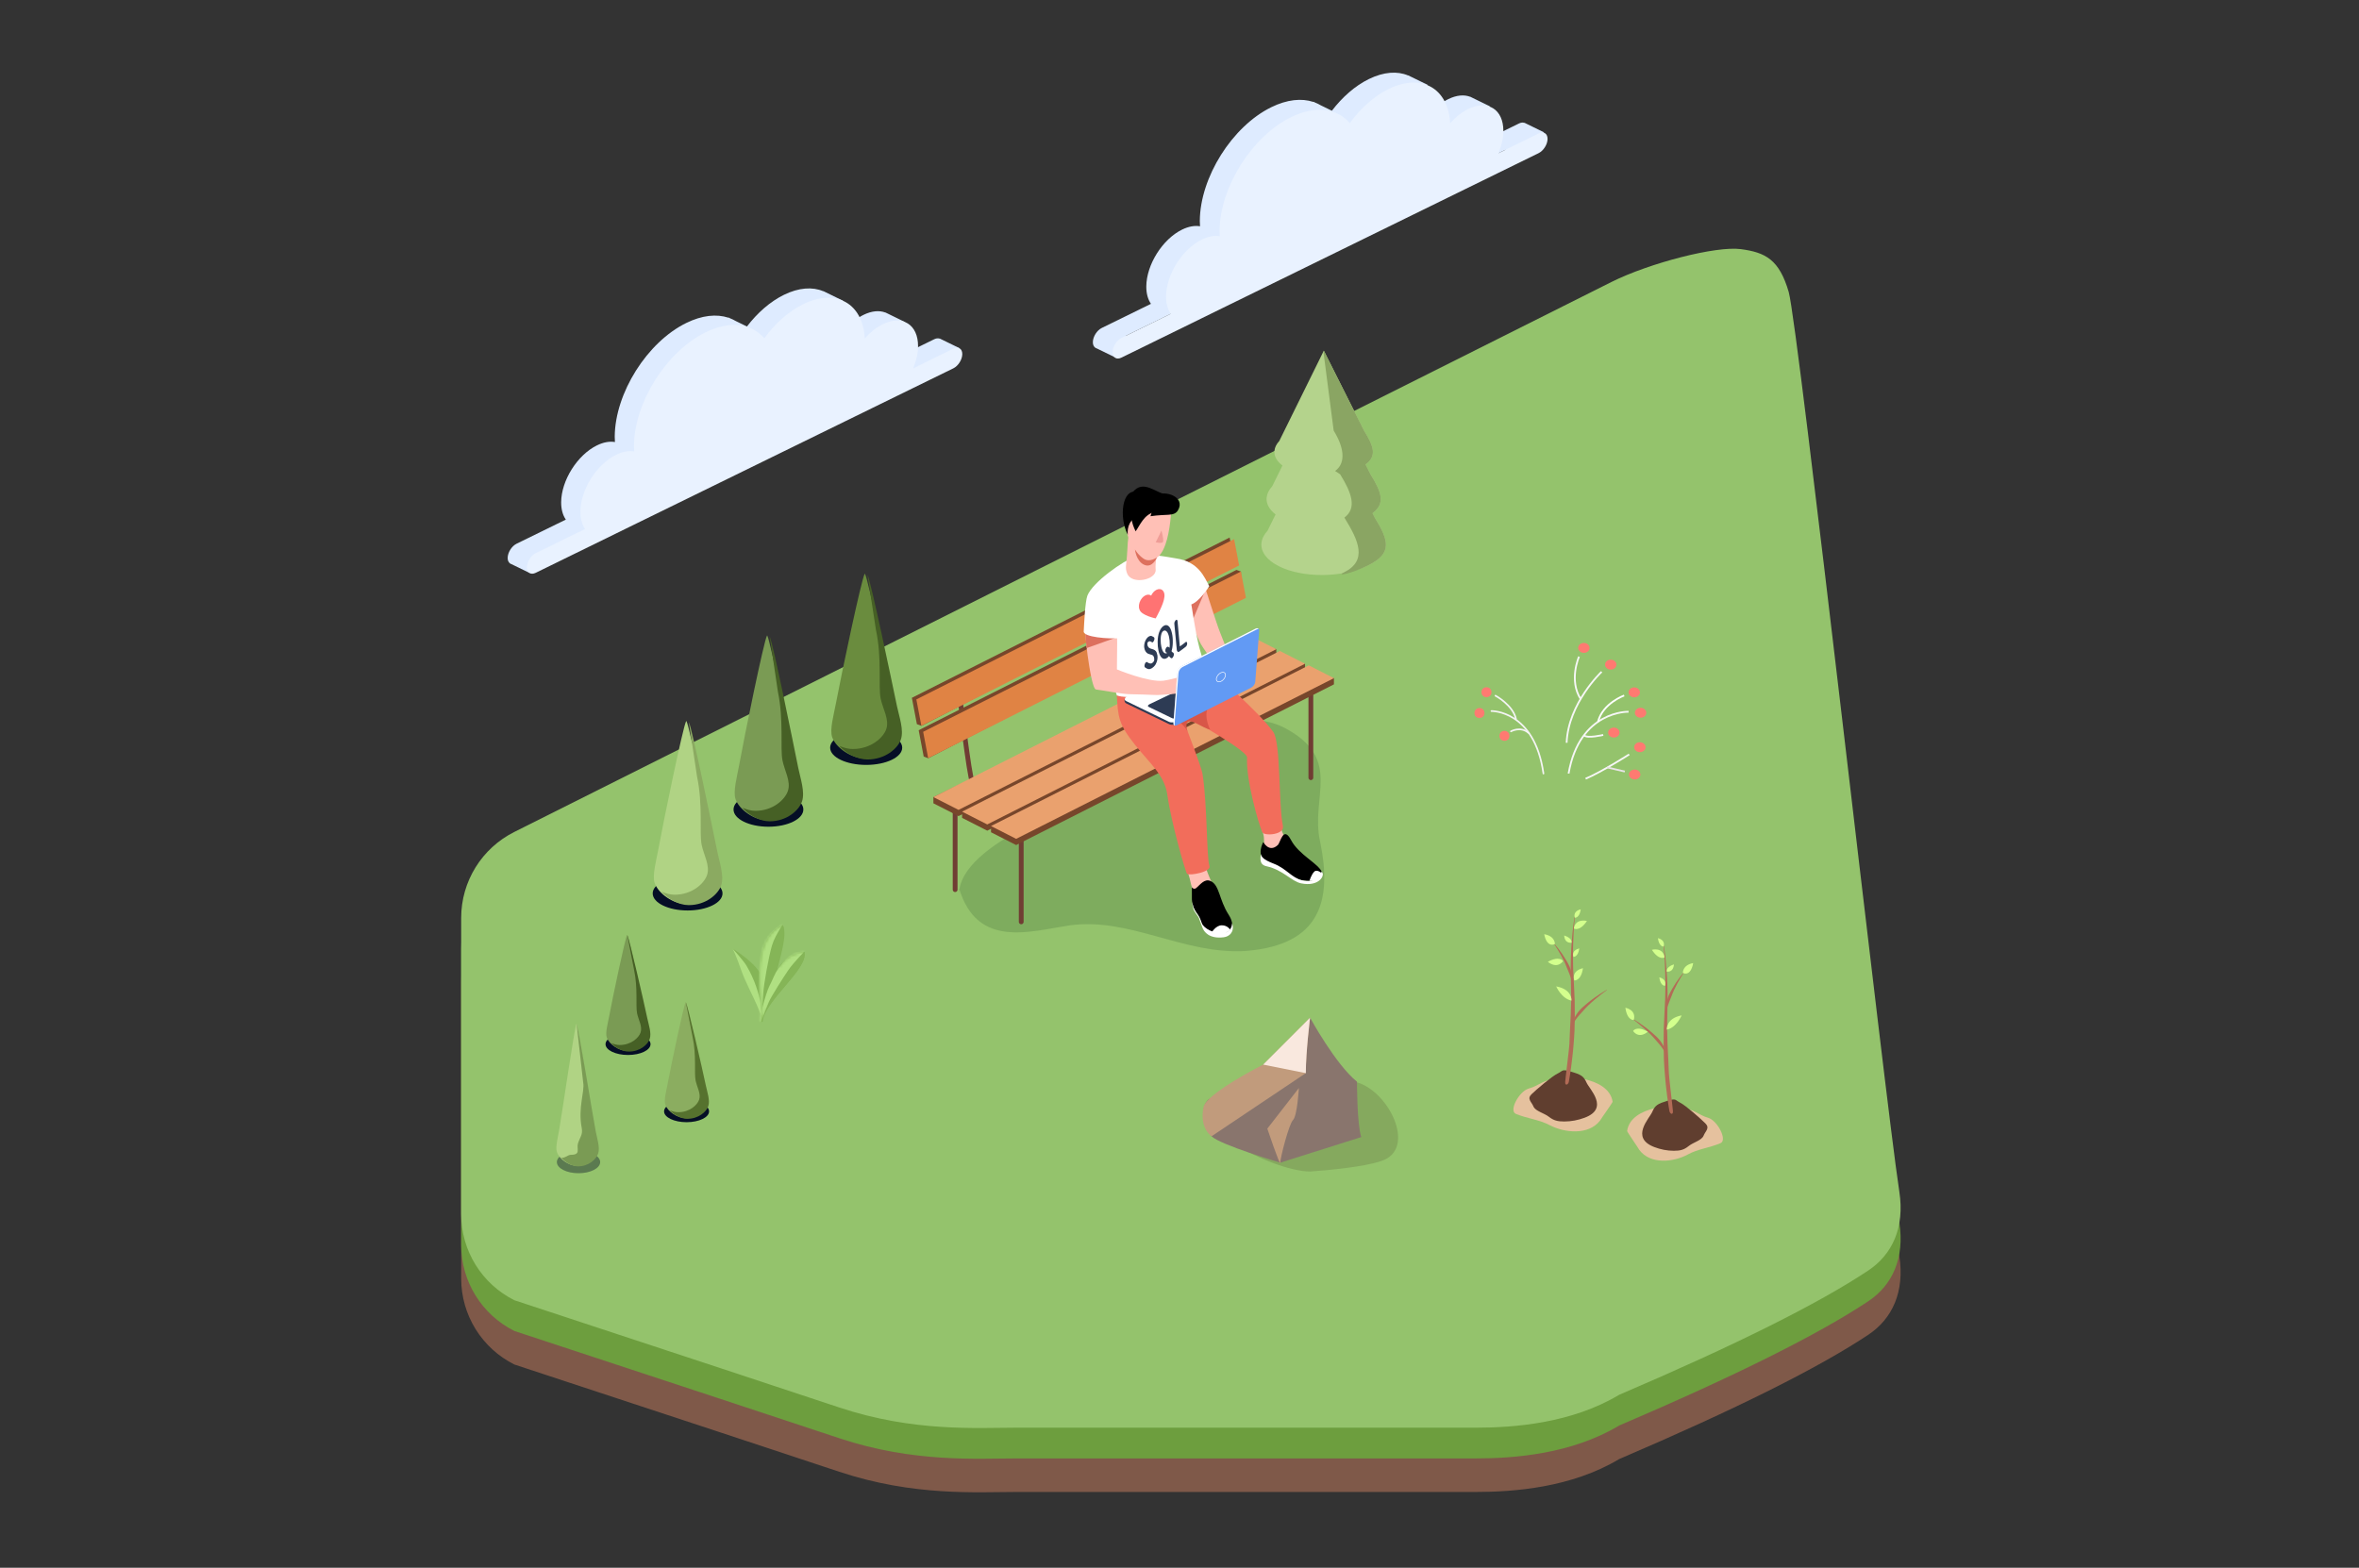 <?xml version="1.0" encoding="UTF-8"?>
<svg width="844px" height="561px" viewBox="0 0 844 561" version="1.1" xmlns="http://www.w3.org/2000/svg" xmlns:xlink="http://www.w3.org/1999/xlink">
    <rect x="0" y="0" width="844" height="561" fill="#333333" stroke="none"/>
    <!-- Generator: Sketch 49.3 (51167) - http://www.bohemiancoding.com/sketch -->
    <title>alert</title>
    <desc>Создано с помощью Sketch.</desc>
    <defs>
        <path d="M16.104,9.602 C11.52,10.278 8.522,12.444 6.398,16.03 C8.224,8.889 9.902,2.941 8.386,0.042 C-3.906,5.861 1.237,25.24 0.673,34.695 L0.938,34.723 C1.788,26.907 17.699,15.721 16.104,9.602 Z" id="path-1"></path>
        <path d="M16.104,9.602 C11.52,10.278 8.522,12.444 6.398,16.03 C8.224,8.889 9.902,2.941 8.386,0.042 C-3.906,5.861 1.237,25.24 0.673,34.695 L0.938,34.723 C1.788,26.907 17.699,15.721 16.104,9.602 Z" id="path-3"></path>
    </defs>
    <g id="alert" stroke="none" stroke-width="1" fill="none" fill-rule="evenodd">
        <g id="Layer_3" transform="translate(165, 26)">
            <path d="M457.831,86.147 C448.97,84.968 425.224,91.076 411.514,97.918 L19.051,294.681 C7.376,300.508 0,312.42 0,325.451 L0,431.514 C0,444.544 7.376,456.454 19.051,462.282 C78.83,481.971 117.58,494.763 135.302,500.659 C161.884,509.504 184.668,507.883 198.38,507.883 L362.911,507.883 C376.621,507.883 397.19,506.367 414.326,496.101 C455.932,478.306 485.64,463.479 503.448,451.622 C511.962,445.954 516.524,436.335 514.54,423.417 C509.255,389.006 478.348,113.068 474.962,101.477 C471.575,89.887 466.692,87.326 457.831,86.147 Z" id="Shape-Copy-4" fill="#7F5949" fill-rule="nonzero"></path>
            <path d="M457.831,74.147 C448.97,72.968 425.224,79.076 411.514,85.918 L19.051,282.681 C7.376,288.508 0,300.42 0,313.451 L0,419.514 C0,432.544 7.376,444.454 19.051,450.282 C78.83,469.971 117.58,482.763 135.302,488.659 C161.884,497.504 184.668,495.883 198.38,495.883 L362.911,495.883 C376.621,495.883 397.19,494.367 414.326,484.101 C455.932,466.306 485.64,451.479 503.448,439.622 C511.962,433.954 516.524,424.335 514.54,411.417 C509.255,377.006 478.348,101.068 474.962,89.477 C471.575,77.887 466.692,75.326 457.831,74.147 Z" id="Shape-Copy-3" fill="#6D9E3E" fill-rule="nonzero"></path>
            <path d="M457.831,63.147 C448.97,61.968 425.224,68.076 411.514,74.918 L19.051,271.681 C7.376,277.508 0,289.42 0,302.451 L0,408.514 C0,421.544 7.376,433.454 19.051,439.282 C78.83,458.971 117.58,471.763 135.302,477.659 C161.884,486.504 184.668,484.883 198.38,484.883 L362.911,484.883 C376.621,484.883 397.19,483.367 414.326,473.101 C455.932,455.306 485.64,440.479 503.448,428.622 C511.962,422.954 516.524,413.335 514.54,400.417 C509.255,366.006 478.348,90.068 474.962,78.477 C471.575,66.887 466.692,64.326 457.831,63.147 Z" id="Shape" fill="#94C36C" fill-rule="nonzero"></path>
            <g id="Group" transform="translate(376, 299)" fill-rule="nonzero">
                <path d="M25.942,61.181 C30.431,62.19 35.268,64.544 35.959,69.249 C35.959,69.587 31.814,75.303 31.469,75.974 C27.324,81.354 18.688,80.346 13.507,77.656 C9.707,75.639 5.562,75.302 1.417,73.621 C-1.346,72.612 2.454,65.551 5.907,64.543 C9.707,63.533 11.779,60.844 15.579,61.516" id="Shape" fill="#E5C19E"></path>
                <path d="M25.943,74.966 C23.596,75.844 21.107,76.312 18.688,76.312 C16.27,76.312 14.888,75.974 13.162,74.63 C11.435,73.285 8.326,72.613 7.634,70.932 C6.944,69.25 5.217,68.241 6.944,66.56 C8.67,64.879 14.198,60.172 16.27,59.163 C18.343,58.153 17.651,57.482 21.105,58.49 C24.56,59.499 25.595,60.046 26.631,62.4 C27.668,64.754 34.922,71.604 25.943,74.966 Z" id="Shape" fill="#603E2F"></path>
                <path d="M22.301,3.249 C22.301,3.249 22.148,4.163 21.949,5.776 C21.85,6.581 21.73,7.559 21.628,8.684 C21.505,9.808 21.404,11.079 21.305,12.467 C21.184,13.854 21.135,15.361 21.053,16.953 C21.004,17.75 20.995,18.569 20.989,19.406 C20.978,20.245 20.968,21.101 20.958,21.97 C20.959,23.711 21.027,25.51 21.06,27.339 C21.085,29.158 21.112,31.005 21.138,32.853 C21.085,34.691 21.031,36.532 20.978,38.342 C20.885,40.158 20.793,41.942 20.706,43.671 C20.64,45.4 20.536,47.071 20.495,48.659 C20.434,50.247 19.01,61.337 18.989,62.147 C18.86,63.786 20.285,63.155 20.356,61.75 C20.441,61.321 20.535,60.691 20.67,59.888 C20.809,59.087 20.95,58.111 21.102,56.989 C21.254,55.869 21.423,54.602 21.563,53.219 C21.711,51.834 21.883,50.336 21.995,48.745 C22.121,47.155 22.253,45.479 22.322,43.74 C22.362,41.999 22.429,40.203 22.432,38.373 C22.415,36.539 22.397,34.677 22.381,32.815 C22.295,30.962 22.211,29.108 22.126,27.282 C22.037,25.471 21.912,23.687 21.856,21.957 C21.834,20.227 21.767,18.554 21.785,16.967 C21.8,15.38 21.782,13.879 21.846,12.493 C21.886,11.107 21.933,9.837 22.009,8.713 C22.066,7.587 22.142,6.608 22.209,5.801 C22.338,4.189 22.452,3.27 22.452,3.27 C22.457,3.228 22.426,3.191 22.384,3.186 C22.345,3.181 22.308,3.211 22.301,3.249 Z" id="Shape" fill="#B26B56"></path>
                <path d="M33.914,29.282 C33.914,29.282 33.023,29.904 31.745,30.91 C30.473,31.922 28.785,33.28 27.241,34.782 C26.858,35.16 26.469,35.532 26.12,35.929 C25.761,36.317 25.408,36.694 25.088,37.077 C24.739,37.437 24.433,37.804 24.129,38.143 C23.813,38.475 23.562,38.818 23.31,39.125 C23.047,39.428 22.852,39.729 22.669,39.997 C22.478,40.26 22.314,40.494 22.214,40.703 C21.994,41.113 21.845,41.356 21.845,41.356 L21.841,41.364 C21.825,41.387 21.794,41.395 21.77,41.381 C21.753,41.37 21.744,41.35 21.746,41.33 C21.746,41.33 21.781,41.059 21.881,40.572 C21.911,40.318 22.009,40.036 22.141,39.72 C22.268,39.399 22.406,39.028 22.63,38.672 C22.838,38.305 23.062,37.9 23.358,37.524 C23.635,37.129 23.947,36.728 24.306,36.353 C24.662,35.972 25.04,35.593 25.454,35.24 C25.855,34.873 26.276,34.52 26.698,34.168 C28.382,32.758 30.158,31.489 31.54,30.614 C32.913,29.73 33.86,29.193 33.86,29.193 C33.884,29.179 33.915,29.188 33.929,29.212 C33.942,29.237 33.935,29.266 33.914,29.282 Z" id="Shape" fill="#B26B56"></path>
                <path d="M15.1,12.73 C15.1,12.73 15.698,13.404 16.531,14.47 C17.372,15.53 18.4,17.019 19.327,18.584 C19.57,18.969 19.778,19.376 20.005,19.765 C20.234,20.153 20.409,20.564 20.599,20.95 C20.764,21.348 20.896,21.748 21.013,22.125 C21.121,22.509 21.198,22.88 21.269,23.219 C21.334,23.56 21.351,23.886 21.38,24.166 C21.413,24.445 21.396,24.698 21.382,24.901 C21.362,25.309 21.33,25.536 21.33,25.536 C21.326,25.565 21.3,25.585 21.271,25.581 C21.252,25.579 21.238,25.565 21.23,25.549 L21.228,25.543 C21.228,25.543 21.142,25.323 21.026,24.949 C20.916,24.576 20.707,24.056 20.485,23.441 C20.351,23.137 20.226,22.805 20.086,22.458 C19.923,22.116 19.782,21.747 19.622,21.367 C19.311,20.605 19.001,19.774 18.611,18.975 C17.845,17.37 16.933,15.829 16.24,14.677 C15.538,13.531 15.023,12.796 15.023,12.796 C15.006,12.773 15.011,12.741 15.035,12.724 C15.054,12.707 15.084,12.711 15.1,12.73 Z" id="Shape" fill="#B26B56"></path>
                <path d="M24.56,0.403 C24.56,0.403 21.726,0.863 22.435,3.391 C22.435,3.391 24.086,3.621 24.56,0.403 Z" id="Shape" fill="#D3FF8D"></path>
                <path d="M24.041,14.399 C24.041,14.399 21.208,14.86 21.917,17.387 C21.917,17.387 23.569,17.616 24.041,14.399 Z" id="Shape" fill="#D3FF8D"></path>
                <path d="M18.645,9.751 C18.645,9.751 18.574,12.546 21.258,12.346 C21.258,12.346 21.802,10.809 18.645,9.751 Z" id="Shape" fill="#D3FF8D"></path>
                <path d="M26.779,4.558 C26.779,4.558 22.728,3.469 22.068,7.249 C22.069,7.249 24.116,8.544 26.779,4.558 Z" id="Shape" fill="#D3FF8D"></path>
                <path d="M25.352,21.464 C25.352,21.464 21.206,22.131 22.236,25.83 C22.237,25.83 24.653,26.171 25.352,21.464 Z" id="Shape" fill="#D3FF8D"></path>
                <path d="M12.791,19.166 C12.791,19.166 15.85,21.971 18.248,18.93 C18.248,18.93 17.06,16.854 12.791,19.166 Z" id="Shape" fill="#D3FF8D"></path>
                <path d="M15.765,27.969 C15.765,27.969 17.694,32.39 21.26,33.051 C21.259,33.051 21.597,29.016 15.765,27.969 Z" id="Shape" fill="#D3FF8D"></path>
                <path d="M11.491,9.295 C11.491,9.295 12.159,14.104 15.297,12.842 C15.297,12.841 15.53,10.026 11.491,9.295 Z" id="Shape" fill="#D3FF8D"></path>
            </g>
            <g id="Group" transform="translate(416, 309)" fill-rule="nonzero">
                <path d="M10.825,61.626 C6.488,62.638 1.818,64.996 1.151,69.714 C1.151,70.05 5.155,75.78 5.488,76.453 C9.492,81.844 17.83,80.834 22.833,78.138 C26.502,76.116 30.506,75.779 34.508,74.094 C37.177,73.083 33.508,66.007 30.172,64.995 C26.504,63.984 24.501,61.289 20.832,61.963" id="Shape" fill="#E5C19E"></path>
                <path d="M10.825,75.442 C13.092,76.321 15.494,76.789 17.83,76.789 C20.166,76.789 21.499,76.452 23.167,75.104 C24.833,73.756 27.836,73.082 28.503,71.397 C29.17,69.713 30.838,68.701 29.17,67.018 C27.502,65.332 22.165,60.614 20.164,59.604 C18.163,58.593 18.83,57.918 15.494,58.93 C12.157,59.941 11.157,60.49 10.158,62.848 C9.157,65.207 2.153,72.072 10.825,75.442 Z" id="Shape" fill="#603E2F"></path>
                <path d="M14.341,3.57 C14.341,3.57 14.488,4.486 14.679,6.101 C14.776,6.909 14.892,7.888 14.991,9.016 C15.11,10.142 15.207,11.415 15.302,12.808 C15.42,14.197 15.465,15.707 15.545,17.303 C15.593,18.102 15.601,18.923 15.608,19.762 C15.618,20.602 15.627,21.459 15.637,22.33 C15.637,24.075 15.571,25.879 15.539,27.712 C15.514,29.534 15.488,31.385 15.463,33.237 C15.515,35.08 15.567,36.924 15.617,38.739 C15.707,40.557 15.797,42.346 15.881,44.079 C15.943,45.812 16.045,47.487 16.084,49.078 C16.142,50.669 17.519,61.783 17.537,62.595 C17.662,64.238 16.286,63.606 16.217,62.197 C16.135,61.767 16.045,61.136 15.915,60.331 C15.78,59.528 15.644,58.55 15.497,57.426 C15.35,56.303 15.187,55.035 15.051,53.648 C14.908,52.261 14.743,50.759 14.634,49.165 C14.512,47.571 14.384,45.891 14.317,44.147 C14.278,42.404 14.214,40.604 14.211,38.77 C14.228,36.932 14.245,35.066 14.263,33.199 C14.344,31.341 14.425,29.484 14.507,27.656 C14.592,25.839 14.713,24.051 14.767,22.318 C14.788,20.585 14.852,18.908 14.837,17.317 C14.821,15.727 14.838,14.221 14.776,12.833 C14.738,11.445 14.691,10.171 14.619,9.045 C14.566,7.917 14.492,6.935 14.427,6.127 C14.303,4.511 14.192,3.59 14.192,3.59 C14.187,3.548 14.216,3.511 14.258,3.506 C14.299,3.501 14.335,3.53 14.341,3.57 Z" id="Shape" fill="#B26B56"></path>
                <path d="M3.181,29.572 C3.181,29.572 4.103,30.115 5.438,31.009 C6.782,31.893 8.506,33.174 10.134,34.593 C10.544,34.946 10.95,35.302 11.338,35.671 C11.738,36.025 12.103,36.409 12.445,36.79 C12.792,37.165 13.088,37.568 13.354,37.96 C13.64,38.334 13.849,38.74 14.049,39.103 C14.263,39.456 14.389,39.827 14.51,40.142 C14.569,40.301 14.623,40.449 14.673,40.586 C14.713,40.727 14.729,40.866 14.754,40.985 C14.847,41.465 14.877,41.733 14.877,41.733 C14.88,41.76 14.86,41.785 14.833,41.789 C14.812,41.791 14.794,41.781 14.784,41.765 L14.779,41.757 C14.779,41.757 14.636,41.517 14.423,41.109 C14.326,40.903 14.173,40.669 13.987,40.406 C13.808,40.141 13.627,39.839 13.372,39.536 C13.126,39.23 12.89,38.886 12.584,38.553 C12.289,38.215 11.999,37.846 11.662,37.486 C11.353,37.104 11.016,36.724 10.669,36.337 C10.333,35.94 9.96,35.565 9.589,35.186 C8.098,33.68 6.464,32.311 5.23,31.294 C3.989,30.282 3.125,29.656 3.125,29.656 C3.103,29.639 3.098,29.608 3.113,29.586 C3.13,29.566 3.159,29.56 3.181,29.572 Z" id="Shape" fill="#B26B56"></path>
                <path d="M21.373,13.134 C21.373,13.134 20.874,13.874 20.194,15.025 C19.524,16.182 18.642,17.73 17.905,19.339 C17.53,20.141 17.233,20.972 16.932,21.734 C16.78,22.115 16.643,22.484 16.486,22.826 C16.352,23.176 16.229,23.507 16.1,23.811 C15.886,24.426 15.683,24.945 15.576,25.317 C15.463,25.691 15.379,25.91 15.379,25.91 L15.377,25.915 C15.366,25.941 15.337,25.955 15.311,25.945 C15.293,25.937 15.282,25.922 15.28,25.903 C15.28,25.903 15.248,25.678 15.227,25.273 C15.212,25.07 15.194,24.819 15.225,24.541 C15.252,24.263 15.268,23.94 15.328,23.599 C15.394,23.261 15.469,22.893 15.57,22.51 C15.681,22.132 15.81,21.734 15.967,21.336 C16.15,20.949 16.319,20.54 16.539,20.149 C16.76,19.76 16.959,19.352 17.194,18.965 C18.09,17.393 19.086,15.894 19.904,14.825 C20.713,13.751 21.294,13.07 21.294,13.07 C21.312,13.049 21.344,13.047 21.365,13.064 C21.384,13.083 21.387,13.112 21.373,13.134 Z" id="Shape" fill="#B26B56"></path>
                <path d="M12.16,0.717 C12.16,0.717 14.897,1.179 14.213,3.712 C14.213,3.712 12.616,3.942 12.16,0.717 Z" id="Shape" fill="#D3FF8D"></path>
                <path d="M12.661,14.744 C12.661,14.744 15.397,15.205 14.713,17.738 C14.713,17.738 13.116,17.967 12.661,14.744 Z" id="Shape" fill="#D3FF8D"></path>
                <path d="M17.872,10.085 C17.872,10.085 17.94,12.887 15.348,12.686 C15.348,12.687 14.823,11.146 17.872,10.085 Z" id="Shape" fill="#D3FF8D"></path>
                <path d="M10.016,4.882 C10.016,4.882 13.928,3.79 14.566,7.578 C14.566,7.578 12.589,8.876 10.016,4.882 Z" id="Shape" fill="#D3FF8D"></path>
                <path d="M0.523,25.615 C0.523,25.615 4.527,26.283 3.533,29.991 C3.532,29.991 1.199,30.331 0.523,25.615 Z" id="Shape" fill="#D3FF8D"></path>
                <path d="M8.547,34.18 C8.547,34.18 5.592,36.991 3.277,33.943 C3.277,33.942 4.423,31.861 8.547,34.18 Z" id="Shape" fill="#D3FF8D"></path>
                <path d="M20.653,28.343 C20.653,28.343 18.789,32.773 15.347,33.436 C15.347,33.436 15.021,29.392 20.653,28.343 Z" id="Shape" fill="#D3FF8D"></path>
                <path d="M24.779,9.627 C24.779,9.627 24.135,14.446 21.104,13.182 C21.104,13.182 20.88,10.361 24.779,9.627 Z" id="Shape" fill="#D3FF8D"></path>
            </g>
            <g id="Group" transform="translate(226, 0)" fill-rule="nonzero">
                <path d="M5.44478127e-05,96.437 C0.017,94.485 1.449,92.206 3.202,91.349 L20.789,82.725 C19.722,81.18 19.108,79.082 19.123,76.508 C19.172,68.711 24.904,59.599 31.921,56.161 C34.273,55.006 36.463,54.653 38.345,54.968 C38.311,54.335 38.265,53.71 38.268,53.046 C38.372,37.449 49.827,19.233 63.862,12.352 C69.488,9.595 74.668,9.091 78.856,10.466 C78.883,10.442 78.919,10.405 78.919,10.405 L79.542,10.709 C80.216,10.972 80.857,11.287 81.474,11.65 L85.518,13.625 C89.228,8.775 93.795,4.715 98.752,2.288 C104.091,-0.331 108.964,-0.617 112.766,0.999 C112.778,0.99 112.806,0.96 112.806,0.96 L119.848,4.398 C119.848,4.398 119.136,4.974 118.203,5.725 C119.658,8.049 120.574,11.009 120.759,14.553 C122.651,12.399 124.846,10.607 127.189,9.459 C130.135,8.015 132.831,7.812 134.975,8.624 L134.996,8.603 L135.2,8.702 C135.29,8.74 135.372,8.788 135.458,8.828 L142.037,12.041 C142.037,12.041 140.8,13.043 139.44,14.132 C139.675,15.105 139.811,16.172 139.805,17.347 C139.785,19.926 139.141,22.639 138.044,25.25 L152.463,18.181 C153.181,17.832 153.832,17.783 154.36,17.967 C154.375,17.953 154.405,17.923 154.405,17.923 L161.447,21.36 C161.447,21.36 154.7,26.827 155.375,26.08 C156.051,25.334 149.287,28.356 148.277,28.356 C147.912,28.356 147.739,28.008 147.598,27.604 L31.77,84.38 C31.759,84.387 31.752,84.392 31.738,84.4 C31.729,84.4 31.719,84.409 31.711,84.412 L11.723,94.211 C11.86,94.761 11.813,95.373 11.494,95.728 C10.818,96.473 7.829,101.818 7.829,101.818 L1.391,98.675 C1.192,98.623 1.015,98.527 0.85,98.408 L0.787,98.38 L0.792,98.357 C0.297,97.981 -0.005,97.326 5.44478127e-05,96.437 Z" id="Shape" fill="#DEEBFF"></path>
                <path d="M10.273,94.911 L27.861,86.287 C26.792,84.742 26.179,82.644 26.193,80.071 C26.242,72.275 31.973,63.162 38.99,59.724 C41.344,58.571 43.533,58.217 45.413,58.532 C45.381,57.898 45.336,57.273 45.338,56.609 C45.443,41.012 56.899,22.797 70.932,15.916 C79.704,11.616 87.409,12.767 91.929,18.048 C95.745,12.814 100.57,8.424 105.819,5.853 C117.616,0.067 127.171,5.572 127.826,18.117 C129.717,15.963 131.913,14.171 134.256,13.022 C141.273,9.579 146.921,13.115 146.871,20.911 C146.852,23.489 146.206,26.204 145.11,28.813 L159.529,21.744 C161.282,20.886 162.693,21.767 162.684,23.718 C162.668,25.664 161.239,27.943 159.481,28.805 L38.833,87.945 C38.824,87.952 38.816,87.958 38.803,87.965 C38.792,87.965 38.784,87.973 38.776,87.977 L10.222,101.974 C8.472,102.832 7.057,101.946 7.072,99.999 C7.087,98.047 8.517,95.769 10.273,94.911 Z" id="Shape" fill="#E9F2FF"></path>
            </g>
            <g id="Group" transform="translate(16, 77)" fill-rule="nonzero">
                <path d="M0.629,96.644 C0.645,94.691 2.078,92.413 3.835,91.554 L21.442,82.933 C20.373,81.387 19.759,79.291 19.772,76.715 C19.822,68.918 25.559,59.805 32.585,56.367 C34.938,55.213 37.132,54.86 39.014,55.175 C38.982,54.541 38.936,53.916 38.939,53.251 C39.043,37.657 50.511,19.44 64.559,12.559 C70.191,9.8 75.377,9.297 79.571,10.673 C79.595,10.648 79.633,10.61 79.633,10.61 L80.256,10.917 C80.933,11.177 81.574,11.495 82.191,11.857 L86.24,13.832 C89.955,8.981 94.524,4.923 99.487,2.496 C104.833,-0.123 109.709,-0.41 113.517,1.206 C113.528,1.197 113.556,1.166 113.556,1.166 L120.606,4.605 C120.606,4.605 119.893,5.182 118.958,5.931 C120.416,8.254 121.332,11.215 121.518,14.761 C123.412,12.605 125.611,10.813 127.955,9.665 C130.904,8.221 133.603,8.019 135.75,8.831 L135.771,8.809 L135.976,8.908 C136.063,8.947 136.148,8.993 136.236,9.033 L142.82,12.248 C142.82,12.248 141.58,13.25 140.219,14.338 C140.455,15.311 140.592,16.377 140.585,17.554 C140.565,20.132 139.92,22.846 138.823,25.456 L153.257,18.387 C153.975,18.037 154.628,17.988 155.156,18.173 C155.17,18.16 155.201,18.128 155.201,18.128 L162.25,21.567 C162.25,21.567 155.496,27.033 156.173,26.286 C156.848,25.54 150.078,28.563 149.065,28.563 C148.702,28.563 148.527,28.215 148.387,27.81 L32.432,84.588 C32.422,84.595 32.415,84.601 32.402,84.609 C32.392,84.609 32.384,84.616 32.375,84.62 L12.364,94.419 C12.502,94.97 12.456,95.582 12.135,95.936 C11.459,96.681 8.467,102.027 8.467,102.027 L2.022,98.884 C1.822,98.83 1.645,98.734 1.48,98.617 L1.418,98.589 L1.423,98.566 C0.927,98.187 0.624,97.533 0.629,96.644 Z" id="Shape" fill="#DEEBFF"></path>
                <path d="M10.712,94.91 L28.32,86.287 C27.251,84.742 26.638,82.645 26.652,80.071 C26.7,72.273 32.438,63.161 39.461,59.722 C41.818,58.569 44.01,58.216 45.893,58.531 C45.86,57.897 45.814,57.273 45.816,56.609 C45.921,41.012 57.388,22.796 71.438,15.915 C80.221,11.615 87.932,12.766 92.456,18.047 C96.279,12.812 101.109,8.422 106.364,5.852 C118.172,0.065 127.738,5.573 128.393,18.116 C130.287,15.963 132.485,14.17 134.832,13.023 C141.855,9.579 147.508,13.114 147.458,20.911 C147.44,23.491 146.793,26.203 145.695,28.814 L160.131,21.745 C161.887,20.887 163.299,21.766 163.287,23.718 C163.276,25.665 161.843,27.944 160.083,28.806 L39.305,87.947 C39.295,87.953 39.288,87.957 39.274,87.966 C39.263,87.966 39.256,87.974 39.247,87.979 L10.664,101.974 C8.91,102.833 7.497,101.945 7.509,100 C7.525,98.045 8.956,95.769 10.712,94.91 Z" id="Shape" fill="#E9F2FF"></path>
            </g>
            <g id="Group" transform="translate(286, 99)" fill-rule="nonzero">
                <path d="M40.853,60.22 L40.056,58.638 C44.69,55.192 43.367,51.221 39.322,44.697 L37.563,41.199 C41.683,38.209 40.547,34.769 37.026,29.092 L22.636,0.48 L6.697,32.801 C5.665,33.921 5.086,35.105 4.977,36.296 L4.94,36.367 L4.967,36.367 C4.816,38.207 5.771,40.033 7.838,41.582 L4.183,48.995 C2.985,50.29 2.316,51.667 2.183,53.043 L2.144,53.128 L2.169,53.128 C2.003,55.222 3.066,57.304 5.38,59.079 L2.504,64.911 C1.2,66.326 0.468,67.826 0.325,69.329 L0.281,69.418 L0.308,69.418 C0.074,72.404 2.121,75.373 6.515,77.594 C15.156,81.959 29.567,81.802 38.691,77.216 C47.102,72.999 45.974,68.487 40.853,60.22 Z" id="Shape" fill="#B4D38C"></path>
                <path d="M40.853,60.22 L40.056,58.638 C44.69,55.192 43.367,51.221 39.322,44.697 L37.563,41.199 C41.683,38.209 40.547,34.769 37.026,29.092 L22.636,0.48 L22.55,1.288 L26.164,29.092 C29.687,34.769 30.801,40.549 26.681,43.539 L28.46,44.697 C32.506,51.222 34.625,56.775 29.992,60.22 C35.113,68.487 38.327,75.563 29.915,79.779 C26.649,81.422 32.563,80.298 38.692,77.216 C47.102,72.999 45.974,68.487 40.853,60.22 Z" id="Shape" fill="#8AA563"></path>
            </g>
            <g id="Group" transform="translate(51, 308)" fill-rule="nonzero">
                <ellipse id="Oval" fill="#050E26" cx="8.698" cy="39.644" rx="8.05" ry="3.871"></ellipse>
                <g transform="translate(0.81, 0)" id="Shape">
                    <path d="M15.078,37.599 C15.809,35.456 14.701,32.426 14.213,30.089 C13.075,24.61 8.365,1.9 7.625,0.597 L7.549,0.597 C6.809,1.915 2.352,23.132 1.104,29.827 C0.657,32.231 -0.294,35.575 0.286,37.265 C1.138,39.754 4.695,42.073 7.6,42.073 C11.594,42.073 14.401,39.586 15.078,37.599 Z" fill="#7A9B54"></path>
                    <path d="M14.768,30.317 C13.63,24.837 8.365,1.9 7.625,0.597 L10.067,13.178 C11.448,19.567 10.568,25.945 11.125,28.617 C11.61,30.957 13.107,33.323 12.378,35.465 C11.701,37.454 8.892,39.942 4.897,39.942 C3.927,39.942 2.884,39.682 1.894,39.245 C3.384,40.97 5.955,42.3 8.152,42.3 C12.147,42.3 14.954,39.813 15.633,37.826 C16.364,35.684 15.253,32.651 14.768,30.317 Z" fill="#466025"></path>
                </g>
            </g>
            <g id="Group" transform="translate(72, 332)" fill-rule="nonzero">
                <ellipse id="Oval" fill="#050E26" cx="8.642" cy="39.698" rx="8.05" ry="3.871"></ellipse>
                <g transform="translate(0.81, 0)" id="Shape">
                    <path d="M15.021,37.654 C15.753,35.509 14.646,32.481 14.156,30.143 C13.019,24.663 8.309,1.955 7.569,0.652 L7.493,0.652 C6.754,1.97 2.296,23.187 1.047,29.882 C0.601,32.286 -0.35,35.63 0.231,37.319 C1.082,39.807 4.639,42.128 7.542,42.128 C11.537,42.128 14.344,39.639 15.021,37.654 Z" fill="#8BAD60"></path>
                    <path d="M14.711,30.37 C13.573,24.89 8.309,1.955 7.569,0.652 L10.013,13.232 C11.391,19.622 10.513,25.999 11.069,28.673 C11.555,31.013 13.052,33.379 12.32,35.521 C11.643,37.509 8.835,39.995 4.84,39.995 C3.87,39.995 2.828,39.735 1.838,39.299 C3.328,41.024 5.899,42.355 8.096,42.355 C12.093,42.355 14.9,39.867 15.578,37.881 C16.308,35.738 15.196,32.707 14.711,30.37 Z" fill="#56722E"></path>
                </g>
            </g>
            <g id="Group" transform="translate(34, 340)" fill-rule="nonzero">
                <ellipse id="Oval" fill="#050E26" opacity="0.4" cx="7.983" cy="49.842" rx="7.749" ry="3.986"></ellipse>
                <g id="Shape">
                    <path d="M14.474,46.531 C15.179,44.325 14.111,41.207 13.642,38.801 C12.546,33.161 8.014,1.745 7.301,0.405 L7.229,0.405 C6.517,1.762 2.224,31.641 1.024,38.532 C0.594,41.006 -0.321,44.45 0.238,46.188 C1.056,48.749 4.481,51.139 7.275,51.139 C11.12,51.139 13.823,48.578 14.474,46.531 Z" fill="#B0D384"></path>
                    <path d="M14.176,39.035 C13.08,33.393 8.014,1.747 7.301,0.405 L9.653,21.392 C10.273,24.47 7.723,30.389 9.128,37.598 C9.595,40.007 8.512,40.901 7.807,43.108 C7.155,45.154 9.013,47.24 5.166,47.24 C4.233,47.24 2.736,48.677 1.784,48.227 C3.217,50.004 5.693,51.373 7.807,51.373 C11.654,51.373 14.357,48.812 15.01,46.766 C15.712,44.562 14.643,41.441 14.176,39.035 Z" fill="#7A9B54"></path>
                </g>
            </g>
            <g id="Group" transform="translate(132, 179)" fill-rule="nonzero">
                <path d="M25.792,62.547 C25.792,65.956 20.019,68.715 12.897,68.715 C5.78,68.715 0.007,65.956 0.007,62.547 C0.007,59.146 5.78,56.387 12.897,56.387 C20.018,56.386 25.792,59.146 25.792,62.547 Z" id="Shape" fill="#050E26"></path>
                <g id="Shape">
                    <path d="M24.415,59.289 C25.588,55.875 23.808,51.049 23.028,47.327 C21.206,38.595 13.663,2.418 12.478,0.343 L12.357,0.343 C11.172,2.441 4.031,36.242 2.034,46.911 C1.316,50.739 -0.205,56.064 0.723,58.757 C2.086,62.723 7.783,66.42 12.435,66.42 C18.833,66.418 23.328,62.453 24.415,59.289 Z" fill="#6A8C3E"></path>
                    <path d="M23.916,47.687 C22.093,38.956 14.549,2.78 13.366,0.703 L16.39,20.383 C18.6,30.563 17.193,40.724 18.084,44.983 C18.862,48.708 21.259,52.478 20.089,55.891 C19.002,59.059 14.508,63.023 8.107,63.023 C6.556,63.023 4.883,62.609 3.299,61.913 C5.685,64.662 9.803,66.78 13.324,66.78 C19.723,66.78 24.221,62.817 25.305,59.651 C26.47,56.237 24.694,51.409 23.916,47.687 Z" fill="#466025"></path>
                </g>
            </g>
            <g id="Group" transform="translate(97, 201)" fill-rule="nonzero">
                <path d="M25.422,62.665 C25.422,66.075 19.83,68.833 12.93,68.833 C6.036,68.833 0.443,66.075 0.443,62.665 C0.443,59.263 6.036,56.506 12.93,56.506 C19.829,56.506 25.422,59.263 25.422,62.665 Z" id="Shape" fill="#050E26"></path>
                <g transform="translate(0.812, 0)" id="Shape">
                    <path d="M23.275,59.407 C24.411,55.992 22.687,51.167 21.932,47.444 C20.166,38.712 12.859,2.535 11.712,0.46 L11.593,0.46 C10.445,2.56 3.528,36.36 1.594,47.028 C0.899,50.857 -0.576,56.183 0.324,58.876 C1.643,62.84 7.164,66.539 11.67,66.539 C17.869,66.537 22.221,62.572 23.275,59.407 Z" fill="#7A9B54"></path>
                    <path d="M22.793,47.805 C21.027,39.074 13.718,2.899 12.573,0.822 L15.502,20.503 C17.644,30.682 16.279,40.843 17.144,45.102 C17.896,48.826 20.219,52.598 19.086,56.011 C18.033,59.179 13.678,63.142 7.478,63.142 C5.975,63.142 4.354,62.727 2.82,62.031 C5.131,64.78 9.122,66.898 12.531,66.898 C18.731,66.898 23.087,62.935 24.139,59.771 C25.267,56.355 23.545,51.529 22.793,47.805 Z" fill="#466025"></path>
                </g>
            </g>
            <g id="Group" transform="translate(68, 232)" fill-rule="nonzero">
                <path d="M25.5,61.692 C25.5,65.071 19.91,67.803 13.009,67.803 C6.115,67.803 0.521,65.071 0.521,61.692 C0.521,58.322 6.115,55.59 13.009,55.59 C19.91,55.59 25.5,58.322 25.5,61.692 Z" id="Shape" fill="#050E26"></path>
                <g transform="translate(0.812, 0)" id="Shape">
                    <path d="M23.353,58.465 C24.491,55.082 22.767,50.301 22.011,46.613 C20.246,37.963 12.938,2.122 11.792,0.066 L11.672,0.066 C10.526,2.146 3.607,35.631 1.672,46.2 C0.979,49.994 -0.496,55.271 0.404,57.938 C1.722,61.867 7.243,65.53 11.748,65.53 C17.948,65.529 22.3,61.601 23.353,58.465 Z" fill="#B0D384"></path>
                    <path d="M22.871,46.97 C21.107,38.32 13.797,2.481 12.651,0.423 L15.581,19.922 C17.722,30.007 16.357,40.073 17.221,44.293 C17.974,47.982 20.296,51.719 19.163,55.1 C18.111,58.238 13.756,62.164 7.555,62.164 C6.053,62.164 4.434,61.753 2.897,61.064 C5.209,63.786 9.199,65.886 12.609,65.886 C18.808,65.886 23.167,61.96 24.216,58.824 C25.347,55.442 23.626,50.659 22.871,46.97 Z" fill="#8BAA61"></path>
                </g>
            </g>
            <g id="Group" transform="translate(265, 338)" fill-rule="nonzero">
                <g opacity="0.3" transform="translate(12.659, 22.853)" fill="#616D3C" id="Shape">
                    <path d="M0.262,23.075 C5.912,27.111 18.827,32.361 26.092,32.361 C32.144,31.956 45.058,30.746 51.112,28.728 C65.239,24.69 53.536,1.677 41.024,0.062"></path>
                </g>
                <g id="Shape">
                    <path d="M38.717,0.167 C37.193,3.219 29.403,12.086 29.403,12.086 C29.403,12.086 8.049,27.344 3.473,28.872 C-1.103,30.399 0.422,39.552 3.473,42.606 C6.524,45.658 28.041,52.051 28.041,52.051 L57.021,42.895 C55.497,38.317 55.497,23.058 55.497,23.058 C47.869,16.954 38.717,0.167 38.717,0.167 Z" fill="#89756D"></path>
                    <path d="M3.473,42.606 L37.193,20.005 C37.193,12.375 38.717,0.167 38.717,0.167 L21.939,16.954 C21.939,16.954 1.58,27.235 0.583,32.213 C-0.94,39.842 3.473,42.606 3.473,42.606 Z" fill="#C19B7C"></path>
                    <path d="M37.193,20.005 C37.193,12.375 38.717,0.167 38.717,0.167 L21.939,16.954 L37.193,20.005 Z" fill="#F9E8DE"></path>
                    <path d="M34.715,25.339 C34.715,25.339 34.142,35.265 32.616,36.79 C31.092,38.316 28.041,50.525 28.041,52.051 C28.041,53.577 23.416,39.874 23.416,39.874 L34.715,25.339 Z" fill="#C19B7C"></path>
                </g>
            </g>
            <g id="Group" opacity="0.2" transform="translate(178, 231)" fill="#285128" fill-rule="nonzero">
                <path d="M0.127,60.848 C6.623,82.553 25.388,76.284 39.823,74.113 C61.476,71.219 80.48,84.724 102.853,83.277 C129.557,81.106 133.647,65.189 129.316,44.208 C125.708,28.291 137.497,14.785 117.047,3.691 C97.494,-6.918 76.15,13.821 59.55,22.501 C45.837,29.736 0.126,44.208 0.126,63.019" id="Shape"></path>
            </g>
            <g id="Group" transform="translate(161, 166)">
                <g transform="translate(15.693, 94.237)" id="Shape" stroke="#703D33" stroke-linecap="round" stroke-linejoin="round" stroke-width="1.714">
                    <path d="M23.683,43.631 L23.683,11.741"></path>
                    <path d="M0.035,0.217 L0.035,32.105"></path>
                </g>
                <g transform="translate(119.147, 42.407)" id="Shape" stroke="#703D33" stroke-linecap="round" stroke-linejoin="round" stroke-width="1.714">
                    <path d="M23.851,43.879 L23.851,11.989"></path>
                    <path d="M0.205,0.464 L0.205,32.353"></path>
                </g>
                <path d="M17.198,55.576 C17.198,55.576 20.85,86.524 21.813,87.48" id="Shape" stroke="#703D33" stroke-width="1.714" stroke-linecap="round" stroke-linejoin="round"></path>
                <path d="M103.167,13.035 C103.167,13.035 106.819,43.984 107.78,44.941" id="Shape" stroke="#703D33" stroke-width="1.714" stroke-linecap="round" stroke-linejoin="round"></path>
                <g transform="translate(7.435, 35.339)" fill-rule="nonzero" id="Shape">
                    <g>
                        <polygon fill="#77462B" points="9.512 64.694 123.205 7.195 123.205 4.971 114.206 2.615 0.513 57.892 0.513 60.114"></polygon>
                        <polygon fill="#EAA16E" points="9.512 62.471 123.205 4.971 114.206 0.391 0.513 57.892"></polygon>
                    </g>
                    <g transform="translate(10.617, 5.534)">
                        <polygon fill="#77462B" points="9.161 64.37 122.856 6.868 122.856 4.646 113.857 2.289 0.163 57.566 0.163 59.789"></polygon>
                        <polygon fill="#EAA16E" points="9.161 62.146 122.856 4.646 113.857 0.066 0.163 57.566"></polygon>
                    </g>
                    <g transform="translate(20.877, 10.602)">
                        <polygon fill="#77462B" points="9.247 64.454 122.941 6.952 122.941 4.731 113.943 2.374 0.25 57.65 0.25 59.872"></polygon>
                        <polygon fill="#EAA16E" points="9.247 62.23 122.941 4.731 113.943 0.15 0.25 57.65"></polygon>
                    </g>
                </g>
                <g fill-rule="nonzero" id="Shape">
                    <g transform="translate(2.359, 11.78)">
                        <polygon fill="#77462B" points="2.118 66.944 3.752 67.549 115.805 9.583 115.614 0.732 114.012 0.159 0.324 57.519"></polygon>
                        <polygon fill="#E08344" points="3.722 67.516 117.41 10.156 115.614 0.732 1.927 58.091"></polygon>
                    </g>
                    <g>
                        <polygon fill="#77462B" points="2.043 67.132 3.677 67.738 115.731 9.771 113.936 0.347 0.247 57.707"></polygon>
                        <polygon fill="#E08344" points="3.644 67.706 117.332 10.345 115.538 0.92 1.849 58.281"></polygon>
                    </g>
                </g>
            </g>
            <g id="Group" transform="translate(97, 305)">
                <g transform="translate(0, 8.428)" fill-rule="nonzero" id="Shape">
                    <path d="M8.064,8.021 L0.166,0.051 C0.166,0.051 1.647,3.215 3.09,7.456 C4.533,11.7 7.647,17.462 8.763,20.168 C9.879,22.875 10.94,25.326 10.94,25.326 C10.94,25.326 11.644,18.497 10.99,15.428 C10.335,12.357 10.335,12.357 10.335,12.357" fill="#B0E082"></path>
                    <path d="M0.166,0.051 C0.166,0.051 9.437,5.597 10.783,10.66 C12.132,15.727 11.195,15.849 10.775,25.94 C10.775,25.94 11.067,16.213 5.042,6.07 C4.077,4.446 0.166,0.051 0.166,0.051 Z" fill="#85B557"></path>
                </g>
                <path d="M25.783,9.602 C21.199,10.278 17.39,14.623 15.266,18.209 C17.091,11.069 19.581,2.941 18.066,0.042 C7.188,4.262 10.916,25.24 10.352,34.695 L10.875,34.623 C11.726,26.807 27.378,15.721 25.783,9.602 Z" id="Shape" fill="#85B557" fill-rule="nonzero"></path>
                <g transform="translate(9.679, 0)">
                    <g id="SVGID_51_-link" fill="#85B557" fill-rule="nonzero">
                        <path d="M16.104,9.602 C11.52,10.278 8.522,12.444 6.398,16.03 C8.224,8.889 9.902,2.941 8.386,0.042 C-3.906,5.861 1.237,25.24 0.673,34.695 L0.938,34.723 C1.788,26.907 17.699,15.721 16.104,9.602 Z" id="SVGID_51_"></path>
                    </g>
                    <g id="Clipped">
                        <mask id="mask-2" fill="white">
                            <use xlink:href="#path-1"></use>
                        </mask>
                        <g id="SVGID_51_"></g>
                        <path d="M9.773,-2.123 C9.773,-2.123 5.729,3.146 4.496,7.398 C3.264,11.65 1.533,21.558 1.412,24.314 C1.29,27.069 0.674,34.695 0.674,34.695 L-0.855,34.116 C-0.855,34.116 -0.477,8.305 1.49,5.456 C3.456,2.607 9.773,-2.123 9.773,-2.123 Z" id="Shape" fill="#B0E082" fill-rule="nonzero" mask="url(#mask-2)"></path>
                    </g>
                    <g id="Clipped">
                        <mask id="mask-4" fill="white">
                            <use xlink:href="#path-3"></use>
                        </mask>
                        <g id="SVGID_51_"></g>
                        <path d="M16.728,8.87 C16.728,8.87 12.208,13.42 10.368,16.133 C8.526,18.846 4.37,25.342 3.425,27.484 C2.48,29.626 0.674,34.695 0.674,34.695 L-0.286,34.873 C-0.286,34.873 2.209,24.404 3.656,21.711 C5.1,19.019 5.172,17.836 7.02,15.255 C8.867,12.674 10.007,11.699 10.007,11.699 C10.007,11.699 12.652,9.207 13.706,9.154" id="Shape" fill="#B0E082" fill-rule="nonzero" mask="url(#mask-4)"></path>
                    </g>
                </g>
            </g>
            <g id="Group" transform="translate(362, 204)">
                <g transform="translate(33.477, 0)">
                    <ellipse id="Oval" fill="#FF7A71" fill-rule="nonzero" transform="translate(24.227, 17.756) rotate(-179.33) translate(-24.227, -17.756) " cx="24.227" cy="17.756" rx="2.04" ry="1.776"></ellipse>
                    <ellipse id="Oval" fill="#FF7A71" fill-rule="nonzero" transform="translate(15.81, 7.833) rotate(-179.358) translate(-15.81, -7.833) " cx="15.81" cy="7.833" rx="2.038" ry="1.775"></ellipse>
                    <ellipse id="Oval" fill="#FF7A71" fill-rule="nonzero" transform="translate(6.198, 1.847) rotate(-179.341) translate(-6.198, -1.847) " cx="6.198" cy="1.847" rx="2.04" ry="1.774"></ellipse>
                    <ellipse id="Oval" fill="#FF7A71" fill-rule="nonzero" transform="translate(24.38, 47.15) rotate(-179.347) translate(-24.38, -47.15) " cx="24.38" cy="47.15" rx="2.04" ry="1.775"></ellipse>
                    <ellipse id="Oval" fill="#FF7A71" fill-rule="nonzero" transform="translate(26.488, 25.059) rotate(-179.33) translate(-26.488, -25.059) " cx="26.488" cy="25.059" rx="2.04" ry="1.776"></ellipse>
                    <ellipse id="Oval" fill="#FF7A71" fill-rule="nonzero" transform="translate(16.921, 32.14) rotate(-179.33) translate(-16.921, -32.14) " cx="16.921" cy="32.14" rx="2.04" ry="1.774"></ellipse>
                    <ellipse id="Oval" fill="#FF7A71" fill-rule="nonzero" transform="translate(26.236, 37.379) rotate(-179.312) translate(-26.236, -37.379) " cx="26.236" cy="37.379" rx="2.04" ry="1.775"></ellipse>
                    <path d="M22.197,24.69 C22.197,24.69 4.662,24.136 0.728,46.811" id="Shape" stroke="#F7F7F7" stroke-width="0.639"></path>
                    <path d="M20.622,18.876 C20.622,18.876 12.975,21.628 11.269,28.237" id="Shape" stroke="#FFFFFF" stroke-width="0.639"></path>
                    <path d="M13.117,32.99 C13.117,32.99 7.39,34.346 6.316,33.15" id="Shape" stroke="#F7F7F7" stroke-width="0.639"></path>
                    <path d="M12.561,10.38 C12.561,10.38 0.6,21.604 0.03,35.797" id="Shape" stroke="#F7F7F7" stroke-width="0.639"></path>
                    <path d="M22.419,39.956 C22.419,39.956 12.555,46.233 6.815,48.654" id="Shape" stroke="#F7F7F7" stroke-width="0.639"></path>
                    <path d="M4.463,4.964 C4.463,4.964 0.695,13.441 5.103,20.237" id="Shape" stroke="#F7F7F7" stroke-width="0.639"></path>
                    <path d="M20.843,46.09 L14.469,44.597" id="Shape" stroke="#E8E4E7" stroke-width="0.639"></path>
                </g>
                <g transform="translate(0, 15.424)">
                    <ellipse id="Oval" fill="#FF7A71" fill-rule="nonzero" cx="4.827" cy="2.27" rx="1.789" ry="1.775"></ellipse>
                    <ellipse id="Oval" fill="#FF7A71" fill-rule="nonzero" cx="2.322" cy="9.723" rx="1.789" ry="1.775"></ellipse>
                    <ellipse id="Oval" fill="#FF7A71" fill-rule="nonzero" cx="11.265" cy="17.888" rx="1.789" ry="1.775"></ellipse>
                    <path d="M6.614,9.015 C6.614,9.015 21.995,8.659 25.215,31.378" id="Shape" stroke="#F4F4F4" stroke-width="0.598" stroke-linecap="round" stroke-linejoin="round"></path>
                    <path d="M13.589,16.29 C13.589,16.29 16.988,14.337 19.849,16.821" id="Shape" stroke="#F4F4F4" stroke-width="0.598" stroke-linecap="round" stroke-linejoin="round"></path>
                    <path d="M8.045,3.512 C8.045,3.512 14.303,6.884 15.378,11.854" id="Shape" stroke="#F4F4F4" stroke-width="0.598" stroke-linecap="round" stroke-linejoin="round"></path>
                </g>
            </g>
            <g id="Group" transform="translate(222, 148)">
                <g id="Shape">
                    <path d="M43.271,33.433 C43.271,33.433 48.309,49.329 49.368,51.936 C50.429,54.541 54.307,64.509 54.307,64.509 L49.336,65.78 C49.336,65.78 44.596,59.753 42.743,56.627 C41.429,54.415 36.511,42.294 36.511,42.294" fill="#FFC0B6" fill-rule="nonzero"></path>
                    <path d="M44.2,37.308 L39.825,47.635 C38.93,46.267 36.443,42.163 36.443,42.163" fill="#DD705E" fill-rule="nonzero"></path>
                    <g transform="translate(36.945, 133.471)" fill-rule="nonzero">
                        <path d="M0.698,4.02 C2.609,8.128 1.559,10.806 5.11,13.972 C8.857,17.306 9.295,20.692 12.694,21.355 C14.723,15.67 8.73,9.174 6.627,0.02" fill="#FFC0B6"></path>
                        <g transform="translate(2.384, 7.445)">
                            <path d="M13.26,12.415 C15.95,16.578 13.818,19.15 11.364,19.457 C8.258,19.845 4.381,17.831 3.722,15.929 C3.044,13.973 2.934,13.779 2.482,12.853 C2.012,11.884 0.815,10.701 0.508,9.354 C0.106,7.595 0.105,6.904 0.105,6.904 L0.099,2.607 C0.099,2.607 0.777,3.568 1.683,2.83 C2.984,1.771 4.57,-0.581 6.703,0.309 C10.038,1.703 9.757,6.994 13.26,12.415 Z" fill="#000000"></path>
                            <path d="M0.232,7.839 C0.287,8.128 0.355,8.457 0.442,8.843 C0.751,10.191 1.423,11.287 2.087,12.201 C2.693,13.036 2.978,13.465 3.655,15.422 C4.314,17.322 8.192,19.337 11.297,18.948 C12.99,18.738 14.366,17.603 14.511,15.507 C15.456,18.524 13.561,20.217 11.495,20.477 C6.356,21.116 4.424,18.595 3.853,16.947 C3.174,14.992 3.014,14.824 2.715,13.846 C2.416,12.865 0.902,11.481 0.594,10.132 C0.192,8.373 0.236,7.922 0.236,7.922 L0.232,7.839 Z" fill="#FFFFFF"></path>
                            <path d="M13.86,17.866 C13.86,17.866 12.946,16.172 10.784,16.19 C8.714,16.208 7.203,18.699 7.203,18.699 C7.203,18.699 9.705,19.971 10.91,19.821" fill="#FFFFFF"></path>
                        </g>
                    </g>
                    <g transform="translate(63.164, 118.474)" fill-rule="nonzero">
                        <path d="M1.274,4.474 C3.186,8.581 0.611,10.401 4.164,13.564 C7.911,16.901 12.508,19.461 15.91,20.123 C17.941,14.438 7.344,9.362 7.842,0.664" fill="#FFC0B6"></path>
                        <path d="M1.808,8.842 C1.808,8.842 -1.121,14.053 3.305,15.917 C9.781,18.647 12.033,21.804 15.622,22.503 C21.008,23.553 23.401,21.085 22.759,19.551 C21.487,16.507 14.524,13.4 11.758,8.156 C8.959,2.849 7.994,8.987 7.002,9.915 C3.886,12.825 1.808,8.842 1.808,8.842 Z" fill="#000000"></path>
                        <path d="M0.938,13.17 C1.214,14.111 1.64,15.072 5.58,16.591 C10.062,18.316 12.057,21.698 15.622,22.505 C20.527,23.613 22.085,20.823 22.715,19.395 C22.752,19.438 22.831,19.62 22.864,19.664 C23.907,20.968 21.605,24.879 15.411,23.635 C11.825,22.917 8.988,18.823 2.923,17.494 C0.073,16.869 0.927,14.168 0.938,13.17 Z" fill="#FFFFFF"></path>
                        <path d="M23.045,20.243 C23.045,20.243 21.126,18.387 20.061,19.424 C18.997,20.462 18.34,22.718 18.34,22.718 C18.34,22.718 20.599,22.645 20.857,22.524" fill="#FFFFFF"></path>
                    </g>
                    <path d="M45.26,65.682 C40.158,58.441 39.404,35.939 37.415,35.841 C33.167,35.633 23.98,35.802 19.731,37.145 C15.246,38.792 4.348,46.395 2.485,51.246 C1.673,53.52 6.997,59.103 8.124,61.407 C10.376,66.015 12.122,75.365 14.143,78.192" fill="#FFFFFF" fill-rule="nonzero"></path>
                    <path d="M12.566,74.796 C13.049,82.59 13.099,85.001 19.114,92.558 C24.496,99.318 29.684,103.37 30.678,110.573 C32.067,120.629 37.255,138.378 37.707,138.704 C38.722,139.437 46.558,137.969 45.713,135.804 C44.674,133.145 44.969,114.095 43.27,103.146 C42.74,99.73 36.946,85.742 36.908,84.664 C36.855,83.177 39.083,83.307 39.083,83.307 C40.25,84.01 59.316,94.709 59.175,97.055 C58.711,104.873 63.253,120.802 64.642,123.832 C65.269,125.195 72.714,124.826 72,121.487 C70.383,113.948 71.303,91.718 68.52,87.868 C63.152,80.442 46.701,66.336 46.701,66.336 C46.701,66.336 35.942,73.185 31.141,73.991 C15.137,76.677 12.566,74.796 12.566,74.796 Z" fill="#F26D5B" fill-rule="nonzero"></path>
                    <path d="M24.93,74.38 C30.685,79.727 27.64,81.853 29.147,81.852 C32.464,81.846 36.869,85.198 38.004,88.061 C38.207,88.579 36.6,84.997 38.163,84.26 C39.726,83.522 43.252,86.47 45.955,87.085 C45.955,87.085 42.405,80.381 46.932,76.922 C51.459,73.459 53.344,74.088 53.344,74.088 C47.531,70.275 47.072,66.583 47.072,66.583 L24.93,74.38 Z" fill="#D85648" fill-rule="nonzero"></path>
                    <g transform="translate(15.13, 61.778)" fill-rule="nonzero">
                        <path d="M16.182,23.367 C17.018,23.771 18.645,23.647 19.817,23.088 L45.084,10.059 C46.254,9.504 46.3,9.163 45.464,8.759 L30.7,1.654 C29.862,1.25 29.393,0.855 28.223,1.411 L1.001,13.677 C-0.172,14.234 0.031,15.559 0.869,15.965 L16.182,23.367 Z" fill="#2D3B54"></path>
                        <path d="M16.095,22.511 C16.906,22.903 18.483,22.782 19.616,22.241 L45.542,9.827 C46.676,9.287 46.632,8.507 45.82,8.116 L31.288,0.965 C30.475,0.574 28.415,0.292 27.28,0.832 L1.356,13.244 C0.223,13.785 -0.066,14.684 0.746,15.076 L16.095,22.511 Z" fill="#FFFFFF"></path>
                        <path d="M17.204,21.212 C17.663,21.433 18.551,21.365 19.192,21.06 L33.816,14.057 C34.456,13.753 34.602,13.326 34.144,13.104 L25.774,9.058 C25.317,8.836 24.428,8.904 23.789,9.21 L9.165,16.21 C8.525,16.517 8.378,16.944 8.834,17.163 L17.204,21.212 Z" fill="#2D3B54"></path>
                    </g>
                    <path d="M27.336,74.706 C27.217,74.721 26.667,74.706 25.825,74.674 C23.879,74.602 20.369,74.451 17.027,74.406 C14.544,74.375 7.359,72.985 5.114,72.723 C3.994,72.591 2.776,65.283 2.124,60.468 C1.528,56.07 0.659,48.405 2.322,46.298 C3.306,45.36 11.358,43.243 11.865,44.735 C13.199,48.643 12.513,64.739 12.615,65.54 C12.615,65.54 23.861,70.249 29.298,69.573 C31.065,69.352 34.804,68.344 34.804,68.344 C34.804,68.344 35.645,73.807 34.167,74.127 C32.689,74.447 28.286,74.588 27.336,74.706 Z" fill="#FFC0B6" fill-rule="nonzero"></path>
                    <path d="M1.794,57.897 C0.996,51.934 1.551,47.635 1.794,47.243 C1.123,48.33 12.392,54.032 12.42,54.117 L1.794,57.897 Z" fill="#DD705E" fill-rule="nonzero"></path>
                    <path d="M13.944,54.345 C9.57,54.735 0.622,53.973 0.732,51.966 C0.871,49.415 1.22,41.443 2.033,39.17 C3.896,34.321 14.794,26.715 19.279,25.069 C23.527,23.725 31.044,25.417 33.727,25.808 C41.821,26.987 43.868,32.454 45.657,35.775 C45.657,35.775 41.781,41.932 38.698,42.421 C38.008,42.531 39.168,49.052 39.195,50.336 C39.223,51.625 40.388,54.931 40.388,54.931" fill="#FFFFFF" fill-rule="nonzero"></path>
                    <g transform="translate(32.178, 50.79)">
                        <path d="M0.734,33.975 C0.676,34.749 1.223,35.075 1.957,34.695 L28.487,21.262 C29.222,20.886 29.87,19.951 29.929,19.175 L31.33,0.9 C31.388,0.123 30.84,-0.201 30.104,0.177 L3.575,13.612 C2.839,13.989 2.194,14.923 2.134,15.7 L0.734,33.975 Z" fill="#629AF4" fill-rule="nonzero"></path>
                        <path d="M0.636,33.976 L2.038,15.699 C2.099,14.924 2.743,13.989 3.479,13.611 L30.009,0.178 C30.516,-0.081 30.931,-0.011 31.126,0.312 C30.93,0.285 30.698,0.327 30.44,0.461 L3.91,13.892 C3.176,14.268 2.529,15.205 2.471,15.982 L1.069,34.256 C1.049,34.499 1.093,34.697 1.179,34.844 C0.82,34.79 0.602,34.479 0.636,33.976 Z" fill="#FFFFFF" fill-rule="nonzero"></path>
                        <path d="M16,18.224 C15.994,19.077 16.725,19.437 17.635,19.033 C18.543,18.628 19.281,17.609 19.284,16.756 C19.287,15.906 18.557,15.544 17.648,15.947 C16.74,16.353 16.002,17.371 16,18.224 Z" stroke="#FFFFFF" stroke-width="0.213" stroke-linecap="round" stroke-linejoin="round"></path>
                    </g>
                    <g transform="translate(14.301, 0)" fill-rule="nonzero">
                        <path d="M16.52,6.381 C14.522,2.505 4.719,7.758 2.666,10.354 C0.012,14.001 3.055,22.987 7.325,25.352 C17.194,30.962 17.738,9.407 17.984,4.562" fill="#FFC0B6"></path>
                        <path d="M12.169,29.815 C12.485,33.533 3.611,35.337 1.991,31.262 C1.088,28.985 1.746,28.519 2.026,23.003 C2.068,22.15 2.221,18.227 2.615,17.681 C4.909,14.501 9.941,17.101 11.614,20.617 C12.964,23.452 13.225,20.982 12.566,24.928 C12.566,24.93 11.97,27.47 12.169,29.815 Z" fill="#FFC0B6"></path>
                        <path d="M12.629,25.433 C12.629,25.433 10.15,27.379 7.937,25.968 C5.984,24.724 4.766,22.62 4.766,22.62 C4.766,22.62 5.189,26.912 8.146,28.136 C11.103,29.361 12.629,25.433 12.629,25.433 Z" fill="#DD705E"></path>
                        <path d="M16.145,2.907 C12.405,2.747 7.794,-2.826 3.852,2.257 C1.188,5.691 10.637,8.713 13.689,8.053" fill="#000000"></path>
                        <path d="M10.312,10.726 C16.078,9.846 18.762,10.888 20.121,8.64 C23.075,3.754 15.263,1.276 12.69,3.308" fill="#000000"></path>
                        <path d="M11.572,9.292 C7.96,10.196 6.489,14.049 5.011,16.133 C1.766,9.769 3.063,2.535 11.346,1.592" fill="#000000"></path>
                        <path d="M6.54,10.562 C2.929,11.464 1.889,14.646 2.201,17.381 C-1.043,11.016 0.141,0.595 5.606,2.061" fill="#000000"></path>
                    </g>
                </g>
                <path d="M21.563,40.05 C21.907,39.629 22.318,39.283 22.774,39.056 C23.571,38.655 24.324,38.716 24.862,39.137 C25.273,38.24 25.941,37.464 26.742,37.062 C27.192,36.837 27.628,36.761 28.022,36.809 C28.867,36.917 29.501,37.622 29.613,38.747 C29.647,39.067 29.631,39.396 29.578,39.725 C29.363,42.241 26.473,47.288 26.473,47.288 C26.473,47.288 21.381,46.245 20.708,44.173 C20.598,43.927 20.522,43.643 20.49,43.321 C20.378,42.199 20.818,40.957 21.563,40.05 Z" id="Shape" fill="#FF7373" fill-rule="nonzero"></path>
                <g transform="translate(22.281, 47.604)" fill="#2D3B54" fill-rule="nonzero" id="Shape">
                    <path d="M2.456,5.94 C2.22,5.949 1.969,6.031 1.685,6.196 C1.233,6.506 0.847,6.982 0.548,7.589 C0.232,8.234 0.075,8.963 0.076,9.81 C0.143,10.563 0.337,11.163 0.653,11.597 C0.963,12.016 1.32,12.288 1.712,12.396 C2.082,12.503 2.476,12.624 2.893,12.766 C3.274,12.892 3.519,13.249 3.644,13.834 C3.729,14.392 3.674,14.77 3.611,14.906 C3.48,15.177 3.2,15.478 2.891,15.707 C2.58,15.888 2.015,15.966 1.056,15.295 C0.885,15.244 0.715,15.336 0.543,15.569 C0.455,15.692 0.296,15.954 0.224,16.343 C0.182,16.557 0.178,16.745 0.214,16.902 C0.242,17.034 0.298,17.139 0.398,17.234 C0.865,17.58 1.265,17.772 1.619,17.825 C1.99,17.878 2.404,17.766 2.879,17.481 C3.345,17.158 3.701,16.82 3.968,16.451 C4.064,16.321 4.148,16.183 4.225,16.041 C4.489,15.536 4.676,15.013 4.78,14.487 C4.879,13.987 4.893,13.481 4.818,12.92 C4.691,12.203 4.499,11.688 4.248,11.397 C4.005,11.115 3.712,10.912 3.369,10.793 C3.042,10.682 2.704,10.575 2.352,10.476 C2.029,10.384 1.758,10.195 1.549,9.911 C1.349,9.643 1.238,9.3 1.22,8.917 C1.214,8.54 1.268,8.332 1.336,8.259 C1.624,7.973 1.864,7.841 2.076,7.862 C2.32,7.885 2.593,8.007 2.874,8.224 C3.067,8.391 3.296,8.119 3.387,7.996 L3.387,7.995 C3.477,7.872 3.56,7.717 3.617,7.567 C3.693,7.389 3.807,7.044 3.74,6.735 C3.719,6.64 3.684,6.555 3.597,6.446 C3.058,6.091 2.694,5.929 2.456,5.94 Z"></path>
                    <path d="M6.949,2.425 C6.353,2.835 5.832,3.586 5.456,4.588 C5.103,5.52 4.924,6.651 4.902,8.047 C4.881,9.181 4.979,10.239 5.192,11.197 C5.483,12.503 5.901,13.387 6.434,13.825 C6.988,14.283 7.621,14.273 8.322,13.791 C8.551,13.626 8.769,13.411 8.971,13.152 C9.149,13.455 9.367,13.688 9.615,13.848 C9.782,13.983 9.937,13.994 10.101,13.88 C10.182,13.824 10.261,13.744 10.337,13.636 C10.425,13.515 10.505,13.366 10.587,13.162 C10.697,12.869 10.835,12.331 10.517,11.985 C10.248,11.865 10.03,11.675 9.864,11.414 C10.138,10.557 10.29,9.571 10.318,8.415 C10.35,7.155 10.25,5.996 10.021,4.971 C9.739,3.708 9.324,2.847 8.791,2.415 C8.238,1.961 7.62,1.965 6.949,2.425 Z M7.991,10.151 C7.862,10.332 7.751,10.569 7.684,10.817 L7.647,11.038 C7.624,11.423 7.722,11.715 7.938,11.906 L8.028,11.932 C8.134,11.919 8.231,11.956 8.322,12.034 C7.918,12.282 7.534,12.253 7.177,11.944 C6.777,11.599 6.458,10.896 6.227,9.854 C6.056,9.093 5.975,8.254 5.982,7.361 C5.99,6.146 6.146,5.458 6.276,5.092 C6.359,4.858 6.452,4.671 6.557,4.526 C6.647,4.401 6.756,4.296 6.877,4.211 C7.28,3.937 7.675,3.957 8.048,4.282 C8.445,4.622 8.758,5.302 8.979,6.299 C9.165,7.126 9.249,8.052 9.236,9.051 C9.229,9.51 9.201,9.889 9.16,10.202 C8.987,9.995 8.808,9.873 8.62,9.83 C8.538,9.812 8.281,9.75 7.991,10.151 Z"></path>
                    <path d="M15.044,8.078 L14.957,8.133 C14.265,8.708 13.567,9.228 12.836,9.72 L12.006,0.606 C11.933,0.154 11.71,0.138 11.536,0.203 L11.465,0.244 C11.372,0.312 11.283,0.402 11.202,0.511 C11.015,0.77 10.818,1.231 10.874,1.656 L11.755,10.956 C11.763,10.994 11.769,11.034 11.779,11.076 C11.819,11.256 11.897,11.411 12.026,11.553 C12.193,11.718 12.389,11.728 12.623,11.575 C13.43,11.007 14.243,10.394 15.041,9.748 L15.116,9.687 L15.189,9.579 C15.307,9.411 15.562,8.965 15.432,8.393 C15.343,8.107 15.219,8.005 15.044,8.078 Z"></path>
                </g>
                <path d="M28.553,15.841 C28.553,15.841 29.348,18.772 29.149,19.75 C28.951,20.727 26.506,20.03 26.506,20.03 L28.553,15.841 Z" id="Shape" fill="#EF9D97" fill-rule="nonzero"></path>
            </g>
        </g>
    </g>
</svg>
